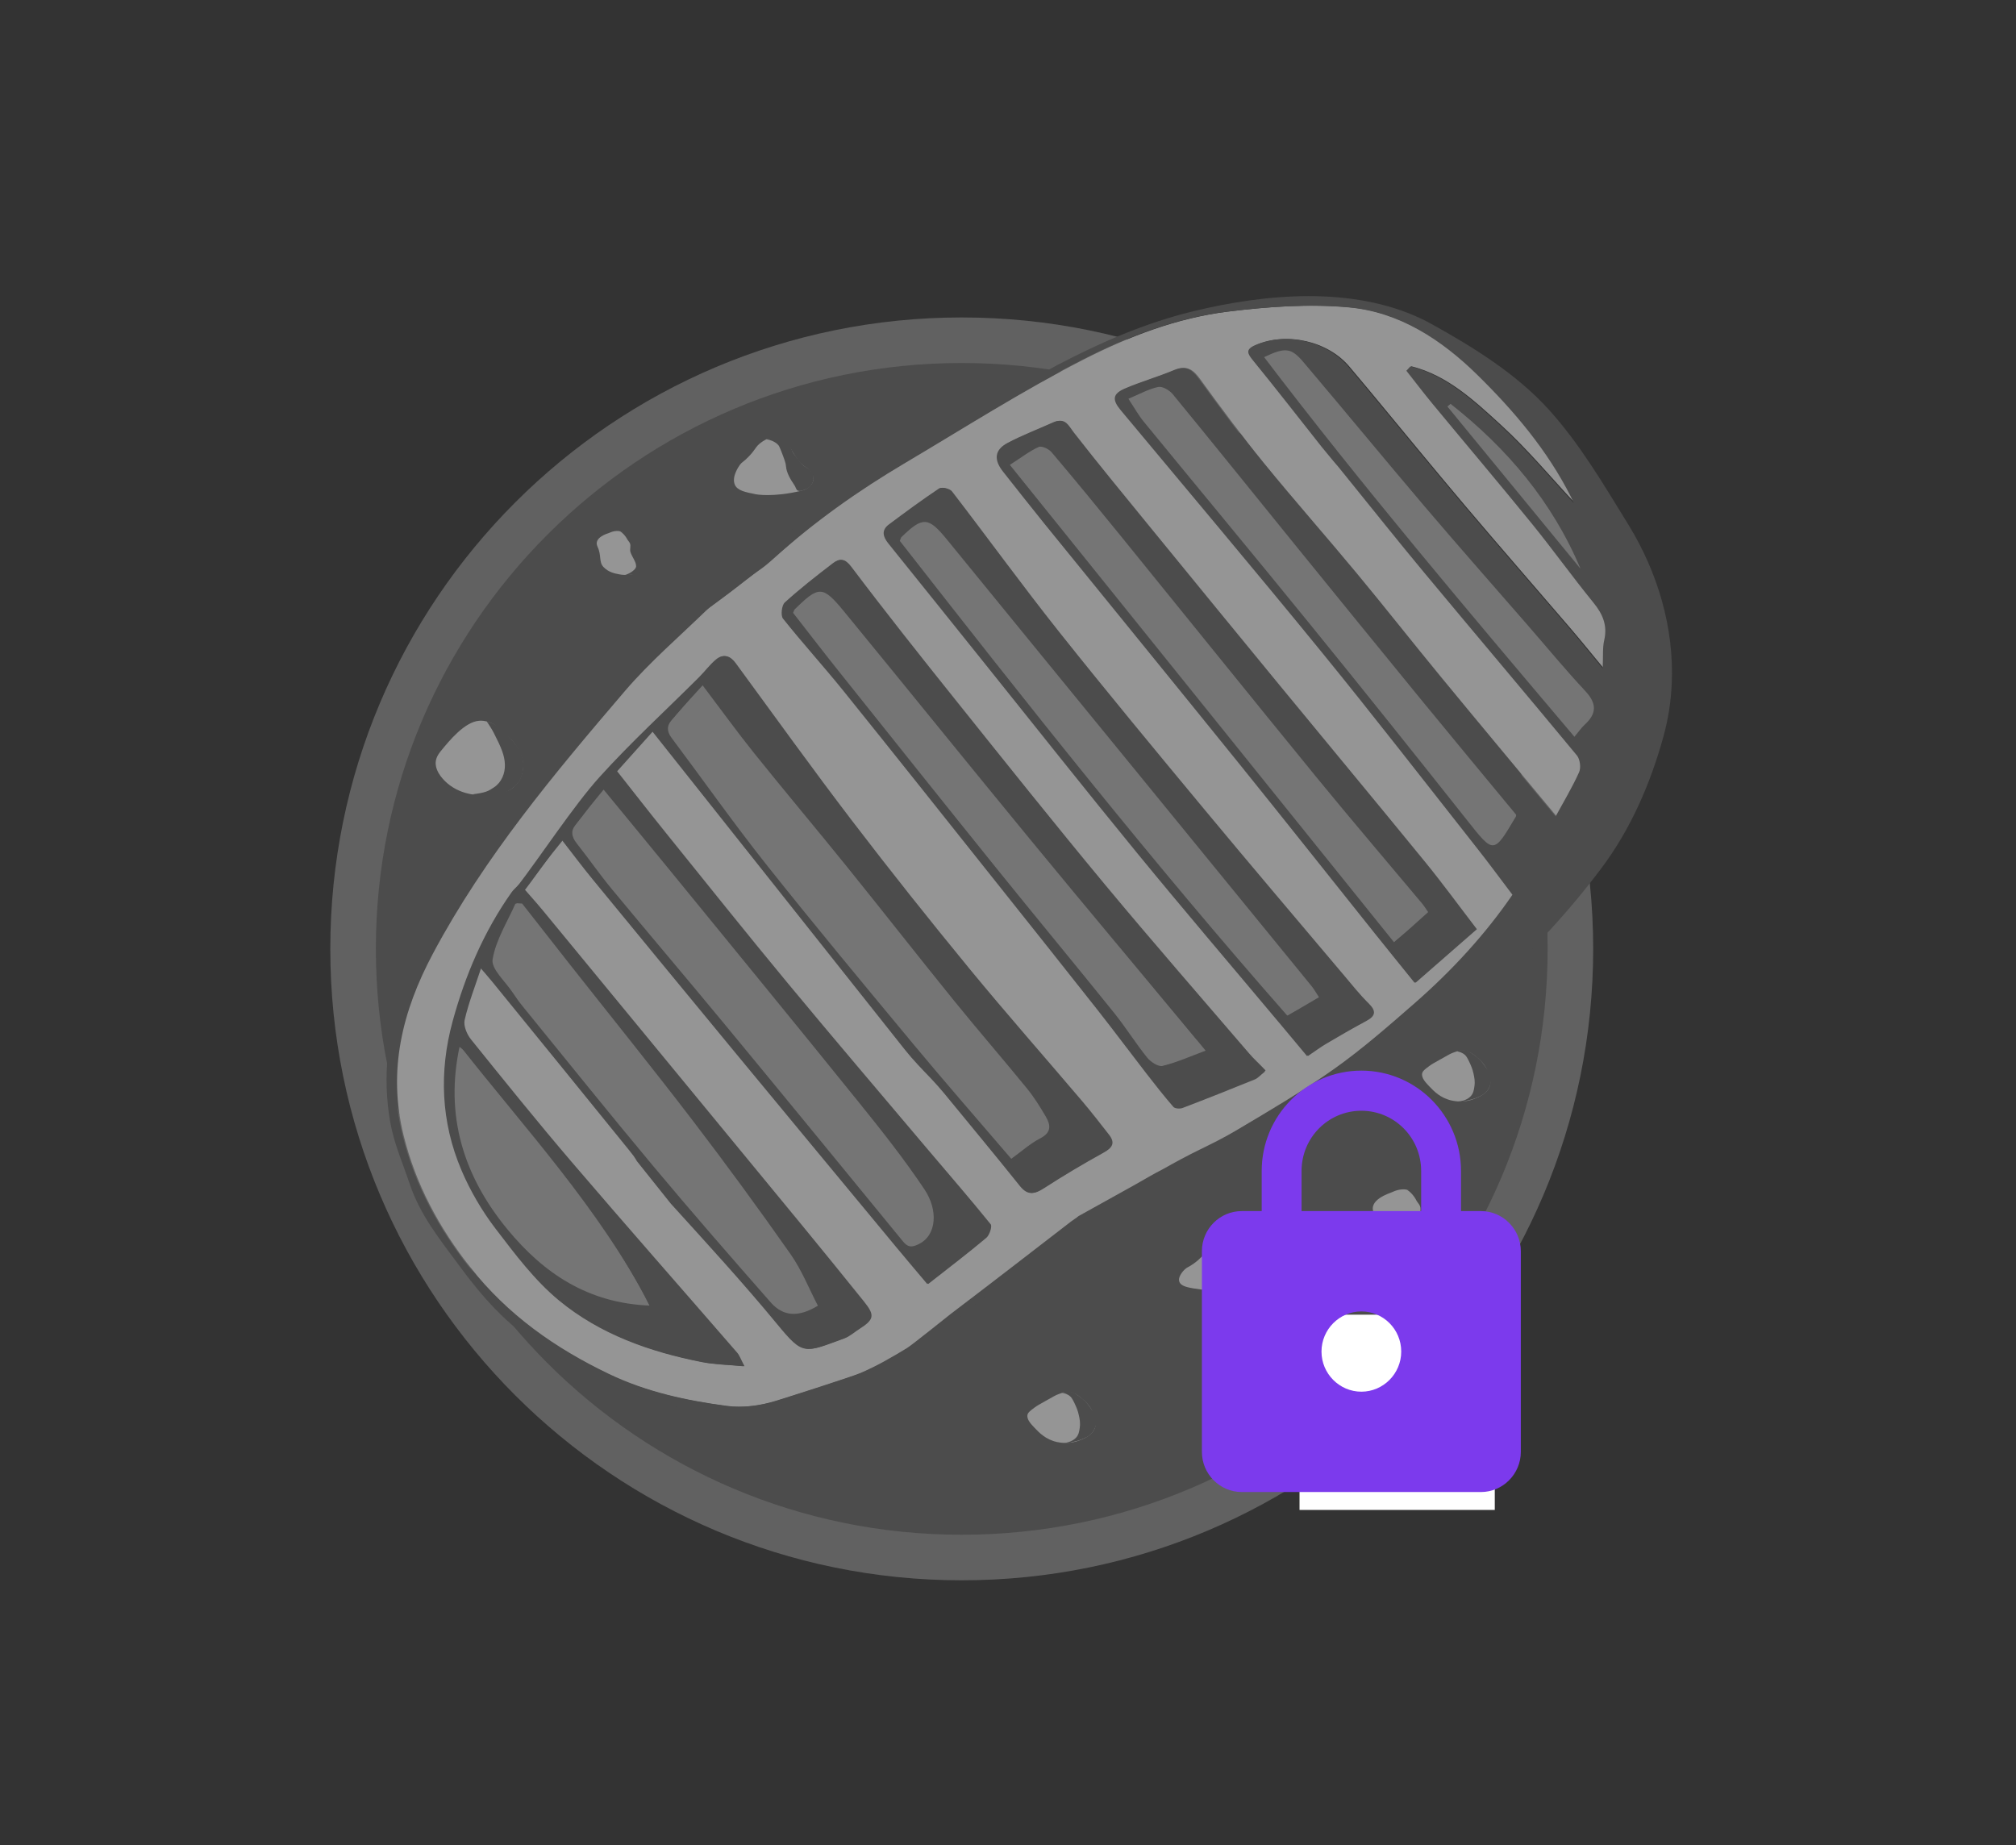 <svg viewBox="0 0 177 162" fill="none" xmlns="http://www.w3.org/2000/svg">
<rect x="0" y="0" width="177" height="162" fill="#333333" stroke="none"/>
<path d="M84.439 136.75C113.953 136.75 137.878 112.825 137.878 83.311C137.878 53.798 113.953 29.872 84.439 29.872C54.925 29.872 31 53.798 31 83.311C31 112.825 54.925 136.75 84.439 136.75Z" fill="#4C4C4C" stroke="#616161" stroke-width="4" stroke-miterlimit="10"/>
<path d="M124.949 105.634C124.891 105.5 124.566 104.785 123.781 104.517C123.092 104.282 122.498 104.545 122.189 104.682C121.958 104.784 120.111 105.348 120.612 106.486C121.087 107.566 120.673 108.372 121.254 108.982C121.858 109.616 122.617 109.729 123.222 109.818C123.497 109.859 124.242 109.941 125.112 109.659C125.625 109.493 125.882 109.169 125.954 108.769C126.033 108.333 125.748 108.216 125.308 107.429C124.941 106.773 124.917 106.091 124.949 105.634Z" fill="#959595"/>
<path d="M125.746 105.81C125.778 106.123 125.629 106.545 125.657 106.855C125.688 107.207 126.053 107.336 126.216 107.649C126.504 108.202 126.247 109.345 125.472 109.642C125.444 109.653 125.424 109.66 125.409 109.665C125.149 109.756 124.202 109.886 123.857 109.86C124.045 109.873 125.273 109.276 125.326 108.736C125.382 108.172 124.81 107.497 124.686 106.944C124.611 106.608 124.805 106.22 124.668 105.883C124.601 105.718 124.4 105.514 124.332 105.36C124.209 105.083 123.789 104.568 123.477 104.445C123.889 104.467 124.34 104.591 124.695 104.8C125.128 105.054 125.702 105.379 125.746 105.81Z" fill="#4C4C4C"/>
<path d="M55.492 47.525C55.447 47.428 55.198 46.914 54.637 46.702C54.145 46.516 53.734 46.685 53.521 46.773C53.362 46.838 52.077 47.183 52.462 48.002C52.827 48.778 52.56 49.336 52.986 49.784C53.43 50.25 53.968 50.351 54.396 50.431C54.591 50.468 55.118 50.548 55.722 50.373C56.078 50.27 56.25 50.049 56.29 49.768C56.333 49.462 56.129 49.372 55.796 48.803C55.52 48.33 55.483 47.847 55.492 47.525Z" fill="#959595"/>
<path d="M56.059 47.672C56.09 47.894 55.998 48.188 56.026 48.408C56.058 48.657 56.319 48.759 56.442 48.985C56.661 49.384 56.513 50.184 55.976 50.372C55.957 50.379 55.943 50.383 55.933 50.387C55.753 50.444 55.089 50.508 54.846 50.48C54.978 50.495 55.826 50.108 55.848 49.728C55.871 49.331 55.449 48.838 55.346 48.443C55.283 48.204 55.409 47.935 55.303 47.693C55.251 47.575 55.104 47.424 55.051 47.314C54.956 47.115 54.646 46.739 54.423 46.643C54.714 46.67 55.035 46.771 55.291 46.929C55.602 47.12 56.016 47.366 56.059 47.672Z" fill="#4C4C4C"/>
<path d="M67.877 38.41C67.357 38.46 67 38.72 66.794 38.874C66.326 39.224 66.368 39.423 65.75 40.073C65.25 40.598 65.181 40.512 64.938 40.846C64.874 40.934 64.22 41.858 64.513 42.547C64.736 43.072 65.4 43.204 66.369 43.398C66.369 43.398 67.834 43.69 70.352 43.089C70.486 43.057 70.782 42.982 71.048 42.741C71.151 42.648 71.34 42.477 71.396 42.2C71.473 41.819 71.246 41.502 71.164 41.388C70.978 41.129 70.814 41.088 70.545 40.885C70.172 40.604 69.974 40.285 69.578 39.648C69.157 38.969 69.181 38.795 68.882 38.604C68.488 38.351 68.04 38.395 67.877 38.41Z" fill="#959595"/>
<path d="M67.311 38.572C67.536 38.59 68.041 38.755 68.314 39.055C68.391 39.14 68.441 39.224 68.585 39.596C68.854 40.294 68.989 40.643 69.01 40.949C69.049 41.506 69.422 42.126 69.706 42.534C69.912 42.829 69.876 42.997 70.054 43.075C70.276 43.172 70.566 43.035 70.786 42.942C71.041 42.834 71.309 42.583 71.411 42.204C71.425 42.152 71.489 41.713 71.253 41.412C71.057 41.163 70.974 41.17 70.616 40.926C70.46 40.82 70.468 40.841 69.977 40.213C69.498 39.6 69.584 39.621 69.474 39.401C69.251 38.955 69.281 38.843 69.087 38.666C68.867 38.465 68.596 38.398 68.43 38.357C68.253 38.313 68.108 38.277 67.927 38.318C67.651 38.384 67.372 38.488 67.311 38.572Z" fill="#4C4C4C"/>
<path d="M106.953 109.783C106.433 109.818 106.076 109.996 105.87 110.102C105.402 110.343 105.444 110.48 104.826 110.927C104.326 111.289 104.257 111.229 104.014 111.459C103.95 111.519 103.296 112.156 103.589 112.63C103.812 112.991 104.476 113.083 105.445 113.216C105.445 113.216 106.91 113.417 109.428 113.003C109.562 112.981 109.858 112.929 110.124 112.763C110.227 112.699 110.416 112.581 110.472 112.39C110.549 112.128 110.322 111.909 110.24 111.831C110.054 111.653 109.89 111.624 109.621 111.485C109.248 111.291 109.05 111.072 108.654 110.633C108.233 110.166 108.257 110.046 107.958 109.914C107.564 109.742 107.116 109.772 106.953 109.783Z" fill="#959595"/>
<path d="M106.387 109.894C106.612 109.906 107.117 110.02 107.39 110.227C107.467 110.285 107.517 110.343 107.661 110.6C107.93 111.08 108.065 111.321 108.086 111.532C108.125 111.915 108.498 112.342 108.782 112.623C108.988 112.826 108.952 112.942 109.13 112.996C109.352 113.063 109.642 112.968 109.862 112.905C110.117 112.831 110.385 112.658 110.487 112.397C110.501 112.361 110.565 112.059 110.329 111.852C110.133 111.68 110.05 111.686 109.692 111.518C109.536 111.445 109.544 111.459 109.053 111.027C108.574 110.605 108.66 110.619 108.55 110.468C108.327 110.161 108.357 110.084 108.163 109.962C107.943 109.824 107.672 109.778 107.506 109.749C107.329 109.719 107.184 109.694 107.003 109.722C106.727 109.765 106.448 109.836 106.387 109.894Z" fill="#4C4C4C"/>
<path d="M127.592 92.421C127.323 92.52 127.222 92.587 126.511 92.986C125.877 93.342 125.73 93.416 125.47 93.61C125.105 93.882 124.921 94.022 124.87 94.214C124.762 94.617 125.154 95.029 125.49 95.383C125.9 95.815 126.468 96.412 127.471 96.63C127.758 96.692 128.566 96.829 129.452 96.474C129.865 96.309 130.574 96.025 130.793 95.363C130.963 94.849 130.752 94.364 130.593 93.999C130.336 93.409 129.942 93.067 129.732 92.888C129.382 92.59 128.954 92.227 128.371 92.225C128.125 92.226 127.947 92.291 127.592 92.421Z" fill="#959595"/>
<path d="M127.916 92.309C128.017 92.255 128.183 92.18 128.393 92.187C128.52 92.191 128.727 92.174 129.109 92.409C129.321 92.539 129.507 92.669 129.778 92.902C130.013 93.105 130.219 93.365 130.455 93.707C130.706 94.07 130.953 94.427 130.915 94.896C130.884 95.284 130.707 95.597 130.588 95.752C130.294 96.136 129.9 96.271 129.754 96.338C129.405 96.499 129.058 96.573 128.571 96.688C128.344 96.742 128.155 96.699 128.031 96.704C128.167 96.709 128.748 96.639 129.113 96.26C129.364 96 129.408 95.688 129.453 95.364C129.514 94.928 129.442 94.591 129.373 94.273C129.279 93.836 129.141 93.539 128.993 93.221C128.798 92.801 128.692 92.691 128.633 92.636C128.384 92.405 128.09 92.336 127.916 92.309Z" fill="#4C4C4C"/>
<path d="M92.939 122.404C92.67 122.503 92.569 122.57 91.858 122.969C91.224 123.325 91.077 123.399 90.817 123.593C90.452 123.865 90.268 124.005 90.217 124.197C90.109 124.6 90.501 125.012 90.837 125.366C91.247 125.798 91.815 126.395 92.818 126.613C93.105 126.675 93.913 126.812 94.799 126.457C95.212 126.292 95.921 126.008 96.14 125.346C96.31 124.832 96.099 124.347 95.94 123.982C95.683 123.392 95.289 123.05 95.08 122.871C94.73 122.573 94.302 122.21 93.719 122.208C93.472 122.209 93.295 122.274 92.939 122.404Z" fill="#959595"/>
<path d="M93.263 122.292C93.364 122.238 93.53 122.163 93.74 122.17C93.867 122.174 94.074 122.157 94.456 122.392C94.668 122.522 94.854 122.652 95.125 122.885C95.36 123.088 95.566 123.348 95.802 123.69C96.053 124.053 96.3 124.41 96.262 124.879C96.231 125.267 96.054 125.58 95.935 125.735C95.641 126.119 95.247 126.254 95.101 126.321C94.752 126.482 94.405 126.556 93.918 126.671C93.691 126.725 93.502 126.682 93.378 126.687C93.514 126.692 94.095 126.622 94.46 126.243C94.711 125.983 94.755 125.671 94.8 125.347C94.861 124.911 94.789 124.574 94.72 124.256C94.626 123.819 94.488 123.522 94.34 123.204C94.145 122.784 94.039 122.674 93.98 122.619C93.731 122.388 93.437 122.319 93.263 122.292Z" fill="#4C4C4C"/>
<path d="M136.673 71.68C133.214 67.515 129.867 63.512 126.552 59.482C124.06 56.453 121.636 53.367 119.132 50.347C116.435 47.094 113.634 43.927 110.965 40.651C109.031 38.277 107.203 35.813 105.405 33.333C104.795 32.492 104.263 32.029 103.181 32.483C101.757 33.08 100.258 33.502 98.841 34.113C97.773 34.574 97.731 35.097 98.484 36.001C104.37 43.072 110.307 50.102 116.12 57.232C120.756 62.918 125.246 68.723 129.79 74.484C130.812 75.78 131.79 77.112 132.883 78.553C130.544 81.972 127.612 85.177 124.327 88.049C122.026 90.06 119.713 92.084 117.226 93.848C114.456 95.813 111.511 97.538 108.586 99.273C106.997 100.215 105.325 101.069 103.704 101.962C102.803 102.458 94.493 107.121 94.158 107.38C90.65 110.088 87.112 112.665 83.583 115.345C83.265 115.587 80.181 118.076 79.722 118.357C78.398 119.166 77.041 119.951 75.616 120.555C74.847 120.881 69.408 122.62 68.178 122.998C66.811 123.418 65.258 123.63 63.852 123.442C60.282 122.966 56.784 122.221 53.459 120.628C48.726 118.36 44.582 115.436 41.318 111.303C38.566 107.818 36.492 103.985 35.429 99.656C34.038 93.99 35.304 88.803 38.011 83.725C42.543 75.223 48.668 67.918 54.869 60.669C57.078 58.087 59.696 55.854 62.137 53.471C62.393 53.221 63.873 52.162 64.137 51.953C66.792 49.845 66.613 50.228 67.966 49.003C71.497 45.807 75.364 43.079 79.451 40.659C84.644 37.584 89.747 34.324 95.112 31.581C99.08 29.552 103.343 27.914 107.816 27.359C111.351 26.921 114.987 26.656 118.517 26.982C122.949 27.391 126.651 29.815 129.788 32.893C133.025 36.069 135.954 39.528 138.023 43.623C138.153 43.881 138.263 44.15 138.264 44.153C136.225 41.975 134.144 39.461 131.757 37.284C129.444 35.175 127.091 32.96 123.925 32.161C123.807 32.288 123.776 32.35 123.659 32.478C124.435 33.462 125.32 34.374 126.016 35.47C128.903 38.962 131.886 42.325 134.66 45.923C136.509 48.199 138.349 50.51 140.047 52.85C140.869 53.86 141.394 54.903 140.997 56.264C140.911 56.933 140.962 57.6 140.806 58.683C139.678 57.322 138.78 56.208 137.849 55.122C134.784 51.546 131.683 48.001 128.642 44.405C125.781 41.023 122.98 37.591 120.15 34.183C119.598 33.518 119.037 32.859 118.482 32.196C116.598 29.944 112.966 29.116 110.283 30.303C109.416 30.687 109.776 31.001 110.268 31.604C112.283 34.075 117.013 39.657 117.753 40.867C120.262 43.95 122.796 47.073 125.337 50.13C129.805 55.506 134.624 60.855 138.787 66.305C139.062 66.638 139.103 67.588 138.925 67.984C138.325 69.313 137.374 70.388 136.673 71.68ZM57.345 64.19C65.068 73.923 72.795 83.055 80.267 92.473C80.917 93.039 81.311 93.92 82.091 94.882C84.591 97.968 87.145 101.011 89.625 104.113C90.319 104.982 90.873 104.837 91.686 104.311C93.376 103.218 95.111 102.189 96.872 101.215C97.642 100.79 97.959 100.375 97.364 99.617C96.593 98.634 95.83 97.643 95.021 96.691C91.722 92.807 88.347 88.985 85.113 85.047C81.607 80.778 78.164 76.453 74.81 72.063C71.33 67.507 67.986 62.847 64.595 58.224C64.131 57.591 63.581 57.38 62.97 57.882C62.412 58.341 61.975 58.945 61.459 59.46C58.537 62.376 55.481 65.17 52.719 68.23C50.452 70.741 48.551 74.048 46.476 76.733C46.657 76.887 46.66 76.907 46.841 77.06C48.496 74.879 48.577 74.804 49.428 73.752C50.37 74.961 51.216 76.094 52.112 77.186C56.301 82.293 60.497 87.394 64.702 92.487C69.401 98.178 74.112 103.859 78.82 109.542C79.726 110.635 80.647 111.716 81.5 112.73C83.373 111.258 85.018 110.01 86.596 108.682C86.879 108.444 87.13 107.675 86.978 107.487C85.194 105.274 83.324 103.13 81.489 100.957C77.373 96.084 73.23 91.232 69.161 86.32C65.553 81.963 62.023 77.54 58.472 73.136C57.019 71.334 55.6 69.506 54.186 67.716C55.305 66.466 56.308 65.348 57.345 64.19ZM45.666 77.64C45.406 77.912 45.179 78.097 45.016 78.327C42.573 81.781 40.935 85.629 39.831 89.673C38.629 94.077 38.807 98.51 40.608 102.739C41.378 104.547 42.402 106.302 43.595 107.863C45.3 110.094 47.031 112.409 49.173 114.177C52.776 117.149 57.152 118.693 61.723 119.588C62.819 119.802 63.954 119.816 65.364 119.95C65.038 119.336 64.934 119.008 64.728 118.769C59.896 113.196 55.019 107.663 50.225 102.058C47.197 98.517 44.273 94.887 41.351 91.257C40.993 90.812 40.678 90.062 40.794 89.557C41.135 88.068 41.703 86.63 42.255 84.952C42.705 85.479 43.011 85.823 43.302 86.18C45.556 88.948 47.809 91.717 50.061 94.488C51.192 95.88 52.323 97.273 53.453 98.666C54.257 99.658 55.117 100.647 55.937 101.643C56.359 102.155 56.773 102.672 57.172 103.202C57.573 103.734 58 104.245 58.411 104.77C58.815 105.286 59.146 105.879 59.603 106.349C60.208 106.971 60.773 107.638 61.355 108.281C62.532 109.579 63.704 110.882 64.861 112.197C66.041 113.538 67.205 114.894 68.341 116.272C70.628 119.048 70.674 118.771 74.127 117.515C74.6 117.343 75.002 116.973 75.437 116.695C76.761 115.85 76.834 115.485 75.848 114.262C74.063 112.048 72.273 109.837 70.467 107.64C62.873 98.405 55.274 89.175 47.671 79.948C47.044 79.187 46.378 78.458 45.666 77.64ZM111.116 93.982C110.541 93.372 110.098 92.988 109.659 92.476C105.421 87.531 101.133 82.626 96.973 77.616C92.561 72.301 88.253 66.899 83.936 61.506C80.832 57.629 77.744 53.738 74.754 49.774C74.186 49.021 73.777 49.014 73.21 49.448C71.771 50.551 70.337 51.669 68.997 52.886C68.72 53.137 68.619 54.034 68.84 54.311C70.559 56.472 72.6 58.248 74.197 60.569C78.732 65.986 83.082 71.657 87.479 77.248C90.574 80.956 93.601 84.727 96.523 88.576C97.952 90.459 99.409 92.282 100.802 94.164C101.58 95.169 102.37 96.117 103.203 97.076C103.338 97.231 103.661 97.226 103.893 97.138C106.021 96.326 108.081 95.49 110.191 94.632C110.453 94.526 110.698 94.315 111.116 93.982ZM114.842 92.712C115.491 92.275 115.958 91.925 116.458 91.631C117.61 90.954 118.764 90.28 119.943 89.651C120.786 89.201 120.854 88.775 120.157 88.088C119.393 87.334 118.719 86.486 118.025 85.663C113.937 80.817 109.828 75.989 105.779 71.111C101.477 65.928 97.174 60.743 92.983 55.47C89.768 51.425 86.734 47.236 83.581 43.14C83.402 42.908 82.75 42.74 82.542 42.879C81.038 43.882 79.58 44.958 78.131 46.042C77.452 46.55 77.61 47.121 78.09 47.716C80.933 51.241 83.762 54.778 86.597 58.311C91.031 63.835 95.423 69.393 99.911 74.872C104.07 79.949 108.333 84.94 112.549 89.97C113.339 90.911 114.125 91.855 114.842 92.712ZM129.668 81.584C128.075 79.507 126.652 77.552 125.125 75.682C120.9 70.505 116.626 65.368 112.382 60.206C108.544 55.536 104.716 50.858 100.893 46.175C98.681 43.466 96.458 40.765 94.308 38.008C93.816 37.377 93.549 36.633 92.551 37.081C91.221 37.678 89.851 38.198 88.564 38.877C87.409 39.487 87.324 40.352 88.157 41.402C89.362 42.922 90.556 44.452 91.777 45.959C97.483 52.997 103.212 60.017 108.904 67.067C112.883 71.996 116.812 76.964 120.767 81.913C121.87 83.294 122.985 84.665 124.289 86.281C126.174 84.635 127.874 83.15 129.668 81.584Z" fill="#959595"/>
<path d="M98.956 34.892C99.927 34.487 100.713 34.045 101.563 33.865C101.936 33.786 102.839 34.111 103.123 34.457C106.735 38.858 110.279 43.446 113.867 47.867C117.538 52.39 121.237 56.888 124.927 61.396C127.687 64.767 130.54 68.04 133.34 71.429C133.363 71.469 133.053 71.825 133.018 71.878C132.837 72.153 132.68 72.445 132.508 72.726C132.255 73.137 132.013 73.722 131.681 74.076C131.187 74.603 130.696 74.336 130.197 73.874C129.635 73.354 129.172 72.718 128.698 72.121C124.173 66.409 119.645 60.812 115.051 55.156C110.179 49.158 105.155 43.162 100.258 37.184C99.825 36.653 99.518 35.738 98.956 34.892Z" fill="#757575"/>
<path d="M138.238 64.872C128.89 53.82 119.418 42.613 110.746 31.218C112.579 30.35 113.432 30.395 114.498 31.652C118.1 35.899 121.614 40.208 125.222 44.45C128.188 47.937 131.323 51.363 134.327 54.819C135.992 56.735 137.591 58.674 139.324 60.527C140.337 61.61 140.321 62.943 139.245 63.924C138.966 64.179 138.65 64.383 138.238 64.872Z" fill="#757575"/>
<path d="M138.87 50.198C134.974 45.45 130.851 40.496 126.954 35.748C127.048 35.671 127.301 35.443 127.395 35.366C133.241 39.672 138.919 46.058 138.87 50.198Z" fill="#757575"/>
<path d="M88.725 101.861C85.871 98.525 83 95.249 80.217 91.9C75.837 86.627 71.453 81.355 67.191 75.987C64.32 72.37 61.662 68.584 58.89 64.888C58.45 64.301 58.492 63.774 58.931 63.27C59.75 62.329 60.762 61.101 61.786 59.975C63.424 62.139 64.825 64.264 66.328 66.137C68.999 69.465 71.804 72.731 74.485 76.051C77.629 79.947 80.755 83.872 83.906 87.763C86.023 90.377 88.238 93.096 90.364 95.702C90.988 96.467 91.522 97.316 92.023 98.171C92.46 98.916 92.261 99.554 91.274 100.062C90.402 100.51 89.651 101.194 88.725 101.861Z" fill="#757575"/>
<path d="M53.038 69.197C55.04 71.633 56.958 73.871 58.785 76.109C64.354 82.932 70.022 89.855 75.553 96.708C77.577 99.216 79.864 101.787 81.32 104.529C82.497 106.291 82.213 108.604 80.595 109.401C79.954 109.717 79.63 109.685 79.196 109.154C74.006 102.811 68.813 96.47 63.594 90.151C60.293 86.154 56.932 82.208 53.628 78.213C52.555 76.916 51.599 75.524 50.551 74.205C50.07 73.6 50.04 73.039 50.507 72.455C51.251 71.523 52.134 70.302 53.038 69.197Z" fill="#757575"/>
<path d="M45.947 79.132C47.351 80.924 48.784 82.775 50.193 84.563C53.769 89.1 57.367 93.603 60.878 98.19C63.837 102.056 66.652 106.017 69.449 110C70.428 111.393 71.268 113.21 72.056 114.72C70.375 115.74 68.658 115.674 67.545 114.407C64.07 110.453 60.61 106.484 57.235 102.446C53.388 97.844 49.636 93.163 45.848 88.511C45.494 88.077 45.162 87.622 44.854 87.155C44.223 86.201 42.992 85.13 43.129 84.29C43.409 82.582 44.432 80.996 45.149 79.359C45.339 79.371 45.757 79.121 45.947 79.132Z" fill="#757575"/>
<path d="M57.047 114.681C51.626 114.477 47.621 111.871 44.429 107.992C40.566 103.299 38.91 97.984 40.249 91.866C41.642 92.502 52.603 105.636 57.047 114.681Z" fill="#757575"/>
<path d="M69.513 53.87C69.601 53.655 69.606 53.606 69.634 53.578C71.784 51.466 72.301 51.089 74.21 53.417C79.686 60.096 85.115 67.01 90.602 73.68C95.371 79.478 100.178 85.407 104.98 91.178C105.255 91.509 105.718 91.891 106.106 92.363C104.796 92.848 103.216 93.332 101.956 93.646C101.58 93.74 100.912 93.304 100.607 92.926C99.58 91.65 98.71 90.248 97.683 88.972C94.253 84.714 90.761 80.506 87.331 76.249C82.697 70.499 78.094 64.724 73.487 58.951C72.143 57.27 70.833 55.561 69.513 53.87Z" fill="#757575"/>
<path d="M116.02 87.584C115.055 88.151 113.805 88.718 112.914 89.242C100.97 75.67 89.854 61.598 78.885 47.55C78.978 47.306 78.982 47.256 79.009 47.23C80.907 45.382 81.587 45.032 83.236 47.057C88.628 53.675 94.07 60.531 99.47 67.143C104.739 73.593 110.065 80.182 115.329 86.636C115.544 86.901 115.753 87.181 116.02 87.584Z" fill="#757575"/>
<path d="M125.578 80.099C124.554 81.018 123.317 81.893 122.292 82.812C111.031 68.818 99.765 54.814 88.469 40.777C89.479 40.128 90.23 39.481 91.036 39.118C91.298 39 92.078 39.208 92.32 39.493C94.331 41.866 96.502 44.287 98.462 46.702C104.234 53.811 109.871 60.921 115.664 68.012C118.722 71.754 121.746 75.326 124.848 79.032C125.011 79.228 125.359 79.784 125.578 80.099Z" fill="#757575"/>
<path d="M111.065 94.078C110.647 94.411 110.443 94.661 110.182 94.768C108.072 95.626 105.955 96.468 103.826 97.28C103.594 97.368 103.154 97.34 103.02 97.185C102.187 96.226 101.402 95.224 100.623 94.219C99.186 92.363 97.785 90.479 96.332 88.635C93.342 84.841 90.332 81.063 87.323 77.284C82.91 71.742 78.508 66.191 74.064 60.675C72.331 58.524 70.467 56.479 68.748 54.318C68.527 54.04 68.628 53.144 68.905 52.893C70.245 51.676 71.679 50.557 73.118 49.455C73.685 49.021 74.094 49.028 74.662 49.781C77.652 53.745 80.74 57.636 83.844 61.513C88.161 66.906 92.469 72.308 96.881 77.623C101.041 82.634 105.329 87.538 109.567 92.483C110.006 92.994 110.49 93.467 111.065 94.078ZM69.633 53.81C70.954 55.501 72.264 57.21 73.607 58.892C78.214 64.664 82.817 70.439 87.451 76.19C90.882 80.447 94.374 84.655 97.803 88.913C98.83 90.189 99.7 91.591 100.727 92.867C101.031 93.245 101.699 93.68 102.076 93.587C103.337 93.273 104.541 92.732 105.852 92.247C105.464 91.775 105.193 91.441 104.917 91.11C100.116 85.338 95.288 79.588 90.519 73.79C85.032 67.12 79.608 60.398 74.132 53.719C72.223 51.391 71.905 51.406 69.755 53.518C69.727 53.546 69.721 53.596 69.633 53.81Z" fill="#4C4C4C"/>
<path d="M114.749 92.718C114.033 91.861 113.246 90.917 112.458 89.976C108.242 84.946 103.979 79.955 99.82 74.878C95.331 69.399 90.939 63.841 86.506 58.317C83.671 54.785 80.842 51.248 77.999 47.722C77.519 47.127 77.361 46.557 78.04 46.048C79.489 44.964 80.946 43.889 82.451 42.885C82.659 42.746 83.311 42.914 83.49 43.146C86.642 47.242 89.676 51.431 92.892 55.476C97.083 60.749 101.386 65.934 105.688 71.117C109.737 75.995 113.847 80.823 117.934 85.669C118.628 86.492 119.302 87.34 120.066 88.094C120.763 88.781 120.694 89.207 119.852 89.657C118.674 90.286 117.519 90.96 116.367 91.637C115.865 91.931 115.398 92.281 114.749 92.718ZM115.804 87.554C115.537 87.151 115.372 86.846 115.156 86.582C109.892 80.128 104.624 73.677 99.355 67.227C93.955 60.615 88.548 54.009 83.155 47.391C81.506 45.367 81.026 45.325 79.128 47.172C79.101 47.198 79.097 47.248 79.004 47.492C89.974 61.54 101.089 75.611 113.033 89.184C113.925 88.659 114.839 88.122 115.804 87.554Z" fill="#4C4C4C"/>
<path d="M129.575 81.59C127.781 83.156 126.081 84.641 124.196 86.287C122.893 84.671 121.778 83.3 120.674 81.919C116.719 76.971 112.79 72.002 108.811 67.073C103.119 60.023 97.39 53.003 91.683 45.965C90.461 44.458 89.268 42.928 88.063 41.408C87.231 40.358 87.315 39.493 88.47 38.883C89.757 38.204 91.127 37.683 92.457 37.087C93.456 36.639 93.722 37.383 94.214 38.014C96.364 40.771 98.587 43.472 100.799 46.181C104.622 50.863 108.45 55.542 112.288 60.212C116.531 65.374 120.806 70.511 125.031 75.688C126.559 77.558 127.982 79.513 129.575 81.59ZM125.389 80.082C125.169 79.767 125.038 79.545 124.875 79.35C121.774 75.643 118.63 71.971 115.573 68.229C109.779 61.138 104.039 54.003 98.267 46.894C96.306 44.479 94.333 42.074 92.322 39.701C92.08 39.416 91.46 39.125 91.198 39.243C90.391 39.606 89.673 40.167 88.663 40.815C99.959 54.852 111.151 68.759 122.413 82.753C123.438 81.833 124.365 81.001 125.389 80.082Z" fill="#4C4C4C"/>
<path d="M97.272 99.622C96.501 98.639 95.738 97.648 94.929 96.696C91.63 92.812 88.255 88.99 85.021 85.052C81.515 80.783 78.072 76.458 74.718 72.068C71.238 67.512 67.894 62.852 64.503 58.229C64.039 57.596 63.489 57.385 62.878 57.887C62.32 58.346 61.883 58.95 61.367 59.465C58.445 62.381 55.389 65.175 52.627 68.235C50.36 70.746 47.424 75.236 45.349 77.921C45.53 78.075 45.711 78.228 45.892 78.382C46.672 77.432 48.466 74.817 49.336 73.757C50.278 74.966 51.124 76.099 52.02 77.191C56.209 82.298 60.405 87.399 64.61 92.492C69.309 98.183 74.02 103.864 78.728 109.547C79.634 110.64 80.555 111.721 81.408 112.735C83.281 111.263 84.926 110.015 86.504 108.687C86.787 108.449 87.038 107.68 86.886 107.492C85.102 105.279 83.232 103.135 81.397 100.962C77.281 96.089 73.138 91.237 69.069 86.325C65.461 81.968 61.931 77.545 58.38 73.141C56.927 71.339 55.508 69.511 54.094 67.721C55.213 66.472 56.216 65.353 57.253 64.195C64.817 73.728 72.14 82.956 79.459 92.18C80.165 93.069 80.961 93.88 81.745 94.7C82.526 95.518 83.223 96.392 83.941 97.267C84.758 98.262 85.576 99.256 86.393 100.251C87.446 101.535 88.496 102.821 89.533 104.119C90.227 104.988 90.781 104.843 91.594 104.317C93.284 103.224 95.019 102.195 96.78 101.221C97.55 100.795 97.867 100.381 97.272 99.622ZM58.665 76.231C64.234 83.054 69.819 89.863 75.35 96.716C77.374 99.224 79.383 101.759 81.171 104.435C82.348 106.197 82.286 108.434 80.668 109.231C80.027 109.547 79.703 109.515 79.269 108.984C74.079 102.641 68.886 96.3 63.667 89.981C60.366 85.984 57.005 82.038 53.701 78.043C52.628 76.746 51.672 75.354 50.624 74.035C50.143 73.43 50.113 72.869 50.58 72.285C51.326 71.351 52.091 70.433 52.995 69.328C54.996 71.765 56.838 73.992 58.665 76.231ZM91.336 99.943C90.464 100.392 89.713 101.075 88.787 101.743C85.933 98.407 83.062 95.131 80.279 91.782C75.899 86.509 71.515 81.237 67.253 75.869C64.382 72.252 61.724 68.466 58.952 64.77C58.512 64.183 58.554 63.656 58.993 63.152C59.812 62.211 60.666 61.299 61.69 60.173C63.328 62.337 64.735 64.288 66.239 66.162C68.91 69.49 71.661 72.754 74.341 76.075C77.485 79.971 80.569 83.916 83.719 87.807C85.836 90.421 88.041 92.962 90.167 95.568C90.791 96.333 91.32 97.186 91.821 98.041C92.258 98.784 92.323 99.435 91.336 99.943Z" fill="#4C4C4C"/>
<path d="M75.754 114.267C73.969 112.053 72.179 109.842 70.373 107.645C62.779 98.41 55.18 89.18 47.577 79.953C46.95 79.192 46.285 78.464 45.573 77.646C45.313 77.918 45.086 78.103 44.923 78.333C42.48 81.787 40.842 85.635 39.738 89.679C38.536 94.082 38.714 98.516 40.515 102.745C41.285 104.553 42.309 106.308 43.502 107.869C45.207 110.1 46.938 112.415 49.08 114.183C52.683 117.155 57.059 118.699 61.63 119.594C62.726 119.808 63.861 119.822 65.271 119.956C64.945 119.342 64.841 119.014 64.635 118.775C59.803 113.202 54.926 107.669 50.132 102.064C47.104 98.523 44.18 94.893 41.258 91.263C40.9 90.818 40.585 90.068 40.701 89.563C41.042 88.074 41.61 86.636 42.162 84.958C42.612 85.485 42.918 85.829 43.209 86.186C47.213 91.107 51.22 96.026 55.211 100.958C55.473 101.282 55.73 101.599 55.92 101.953L58.913 105.703C58.917 105.707 58.921 105.709 58.925 105.713C62.081 109.192 65.263 112.655 68.248 116.279C70.535 119.055 70.581 118.778 74.034 117.522C74.507 117.35 74.909 116.98 75.344 116.702C76.667 115.855 76.74 115.49 75.754 114.267ZM57.071 114.632C51.65 114.428 47.742 111.812 44.549 107.933C40.686 103.24 39.03 97.925 40.369 91.807C46.152 99.171 52.569 106.037 57.071 114.632ZM67.666 114.348C64.191 110.394 60.731 106.425 57.356 102.387C53.509 97.785 49.757 93.104 45.969 88.452C45.615 88.018 45.283 87.563 44.975 87.096C44.344 86.142 43.113 85.071 43.25 84.231C43.53 82.523 44.553 80.937 45.27 79.3C45.46 79.31 45.65 79.32 45.84 79.33C47.244 81.122 48.645 82.916 50.054 84.704C53.63 89.241 57.262 93.736 60.773 98.323C63.732 102.189 66.606 106.123 69.404 110.106C70.383 111.499 71.022 113.13 71.81 114.641C70.128 115.663 68.779 115.615 67.666 114.348Z" fill="#4C4C4C"/>
<path d="M142.955 46.043C140.812 42.57 138.734 39.007 135.985 35.967C133.151 32.834 129.358 30.482 125.684 28.448C125.393 28.287 125.099 28.133 124.798 27.99C118.733 25.104 111.084 25.786 104.726 27.338C96.368 29.378 89.06 34.142 81.713 38.491C79.545 39.774 77.391 41.082 75.265 42.434C71.19 45.026 67.489 48.179 63.674 51.117C59.974 53.966 56.617 57.455 53.523 60.938C50.446 64.403 47.609 68.106 44.837 71.814C42.421 75.046 39.953 78.35 38.086 81.929C37.17 83.685 36.008 85.4 35.31 87.254C34.669 88.957 34.245 90.773 34.054 92.584C33.849 94.53 33.914 96.505 34.245 98.433C34.582 100.395 35.354 102.106 35.979 103.969C36.902 106.716 38.605 108.794 40.298 111.094C42.346 113.877 44.462 116.291 47.406 118.157C50.96 120.411 54.992 122.011 58.95 123.401C60.226 123.849 61.65 123.95 63.018 124.041C64.126 124.114 65.223 124.027 66.323 124.026C67.623 124.025 68.642 124.09 69.843 123.593C72.109 122.656 74.457 122.139 76.642 120.975C78.828 119.811 80.845 118.354 82.779 116.813C86.449 113.89 90.107 110.941 93.982 108.29C97.924 105.594 102.097 103.417 106.424 101.413C110.497 99.526 114.638 97.774 118.6 95.655C122.589 93.522 126.153 90.917 129.568 87.963C133.647 84.434 137.395 80.515 140.626 76.192C143.19 72.761 144.91 68.784 146.047 64.665C146.47 63.132 146.707 61.575 146.776 60.017C146.992 55.136 145.547 50.243 142.955 46.043ZM133.08 71.716C131.118 75.022 131.161 74.988 128.778 71.979C124.253 66.267 119.703 60.574 115.108 54.918C110.236 48.92 105.297 42.977 100.4 36.999C99.966 36.469 99.631 35.859 99.068 35.013C100.039 34.608 100.832 34.157 101.682 33.977C102.055 33.898 102.678 34.259 102.962 34.606C106.574 39.007 110.14 43.446 113.728 47.867C117.399 52.39 121.072 56.911 124.762 61.418C127.522 64.789 130.309 68.138 133.109 71.527C133.106 71.554 133.119 71.65 133.08 71.716ZM139.138 63.62C138.858 63.875 138.642 64.199 138.23 64.688C128.882 53.636 119.657 42.75 110.986 31.356C112.819 30.488 113.35 30.511 114.417 31.769C118.019 36.016 121.554 40.321 125.162 44.563C128.128 48.05 131.162 51.48 134.165 54.935C135.83 56.851 137.447 58.813 139.179 60.666C140.192 61.748 140.214 62.639 139.138 63.62ZM140.844 56.221C140.692 56.878 140.762 57.587 140.712 58.688C139.584 57.327 138.686 56.213 137.755 55.127C134.69 51.551 131.589 48.006 128.548 44.41C125.687 41.028 122.886 37.596 120.056 34.188C119.504 33.523 118.943 32.864 118.388 32.201C116.504 29.949 112.873 29.121 110.189 30.308C109.322 30.692 109.529 31.054 110.02 31.657C112.035 34.128 113.992 36.647 116.036 39.232L117.093 40.513C117.209 40.638 117.338 40.79 117.49 40.976C117.729 41.27 117.967 41.566 118.206 41.86L118.217 41.874C120.476 44.664 122.712 47.474 125.006 50.235C129.474 55.611 133.996 60.942 138.45 66.329C138.725 66.662 138.816 67.411 138.638 67.806C138.039 69.136 137.28 70.394 136.578 71.686C133.119 67.521 129.772 63.517 126.457 59.488C123.965 56.459 121.541 53.373 119.037 50.353C116.34 47.1 113.539 43.933 110.87 40.657C108.936 38.283 107.108 35.819 105.31 33.339C104.7 32.498 104.168 32.035 103.086 32.489C101.662 33.086 100.163 33.508 98.746 34.119C97.678 34.58 97.637 35.103 98.389 36.007C104.275 43.078 110.212 50.108 116.025 57.237C120.661 62.923 125.151 68.728 129.695 74.489C130.717 75.785 131.695 77.117 132.788 78.558C130.449 81.977 127.517 85.182 124.232 88.054C121.931 90.065 119.618 92.089 117.131 93.853C114.361 95.818 111.416 97.543 108.491 99.278C107.453 99.894 106.37 100.428 105.287 100.958C104.196 101.492 103.139 102.064 102.082 102.663C101.272 103.068 100.49 103.55 99.697 103.991C98.447 104.686 97.196 105.381 95.946 106.076C95.528 106.308 95.11 106.541 94.692 106.773C94.496 106.942 94.231 107.097 94.031 107.251C90.523 109.959 87.017 112.67 83.488 115.35C83.17 115.592 80.086 118.081 79.627 118.362C78.303 119.171 76.946 119.956 75.521 120.56C74.752 120.886 69.313 122.625 68.083 123.003C66.716 123.423 65.163 123.635 63.757 123.447C60.187 122.971 56.689 122.226 53.364 120.633C48.631 118.365 44.487 115.441 41.223 111.308C38.471 107.823 36.397 103.99 35.334 99.661C33.943 93.995 35.209 88.808 37.916 83.73C42.448 75.228 48.573 67.923 54.774 60.674C56.608 58.53 58.71 56.64 60.757 54.707C61.258 54.234 61.747 53.74 62.304 53.337C62.887 52.915 63.466 52.486 64.04 52.052C65.189 51.183 66.319 50.291 67.431 49.376C67.993 48.913 68.55 48.445 69.102 47.97C69.649 47.5 70.172 46.97 70.75 46.544C71.878 45.712 72.979 44.838 74.129 44.031C75.825 42.84 77.572 41.722 79.355 40.666C84.548 37.591 89.651 34.331 95.016 31.588C98.984 29.559 103.247 27.921 107.72 27.366C111.255 26.928 114.891 26.663 118.421 26.989C122.853 27.398 126.555 29.822 129.692 32.9C132.929 36.076 135.858 39.535 137.927 43.63C138.057 43.888 138.167 44.157 138.168 44.16C136.129 41.982 134.048 39.468 131.661 37.291C129.348 35.182 126.995 32.967 123.829 32.168L123.476 32.55C124.252 33.534 125.009 34.533 125.808 35.498C128.695 38.99 131.625 42.446 134.482 45.963C136.331 48.239 138.041 50.629 139.892 52.903C140.717 53.912 141.148 54.906 140.844 56.221ZM138.764 49.933C134.868 45.185 130.972 40.436 127.075 35.688C127.169 35.611 127.263 35.535 127.356 35.458C132.306 39.352 136.286 44.039 138.764 49.933Z" fill="#4C4C4C"/>
<path d="M42.089 63.28C40.805 63.366 39.453 65.026 38.703 65.943C38.374 66.346 38.169 66.757 38.281 67.293C38.365 67.696 38.593 68.056 38.864 68.366C39.949 69.608 41.625 69.984 43.206 69.751C44.05 69.627 44.742 69.525 45.289 68.933C45.985 68.18 45.932 67.191 45.921 67.036C45.88 66.435 45.632 66.015 45.4 65.623C45.089 65.095 44.755 64.787 44.173 64.247C43.571 63.689 43.287 63.555 43.169 63.503C42.986 63.424 42.581 63.246 42.089 63.28Z" fill="#959595"/>
<path d="M42.74 63.344C42.967 63.407 43.351 63.525 43.724 63.787C43.724 63.787 43.744 63.801 43.766 63.817C43.937 63.941 44.371 64.281 45.025 65.051C45.667 65.808 46.05 66.498 45.934 67.533C45.892 67.91 45.784 68.282 45.579 68.601C44.972 69.547 43.614 69.94 42.566 69.932C42.459 69.931 42.356 69.923 42.347 69.922C41.882 69.889 41.455 69.744 41.433 69.747C42.655 69.594 42.858 69.472 43.375 69.127C44.043 68.682 44.358 67.898 44.328 67.108C44.298 66.327 44.027 65.666 43.351 64.343C43.135 63.919 42.882 63.579 42.74 63.344Z" fill="#4C4C4C"/>
<rect x="114.095" y="115.429" width="17.143" height="17.143" fill="white"/>
<path d="M119.524 122.19C121.449 122.19 123.024 120.605 123.024 118.667C123.024 116.711 121.449 115.143 119.524 115.143C117.599 115.143 116.024 116.729 116.024 118.667C116.024 120.605 117.599 122.19 119.524 122.19ZM130.024 106.333C131.949 106.333 133.524 107.919 133.524 109.857V127.476C133.524 129.414 131.949 131 130.024 131H109.024C107.099 131 105.524 129.414 105.524 127.476V109.857C105.524 107.901 107.099 106.333 109.024 106.333H110.774V102.81C110.774 97.947 114.694 94 119.524 94C124.354 94 128.274 97.947 128.274 102.81V106.333H130.024ZM119.524 97.524C116.619 97.524 114.274 99.885 114.274 102.81V106.333H124.774V102.81C124.774 99.885 122.429 97.524 119.524 97.524Z" fill="#7C3AED"/>
</svg>
